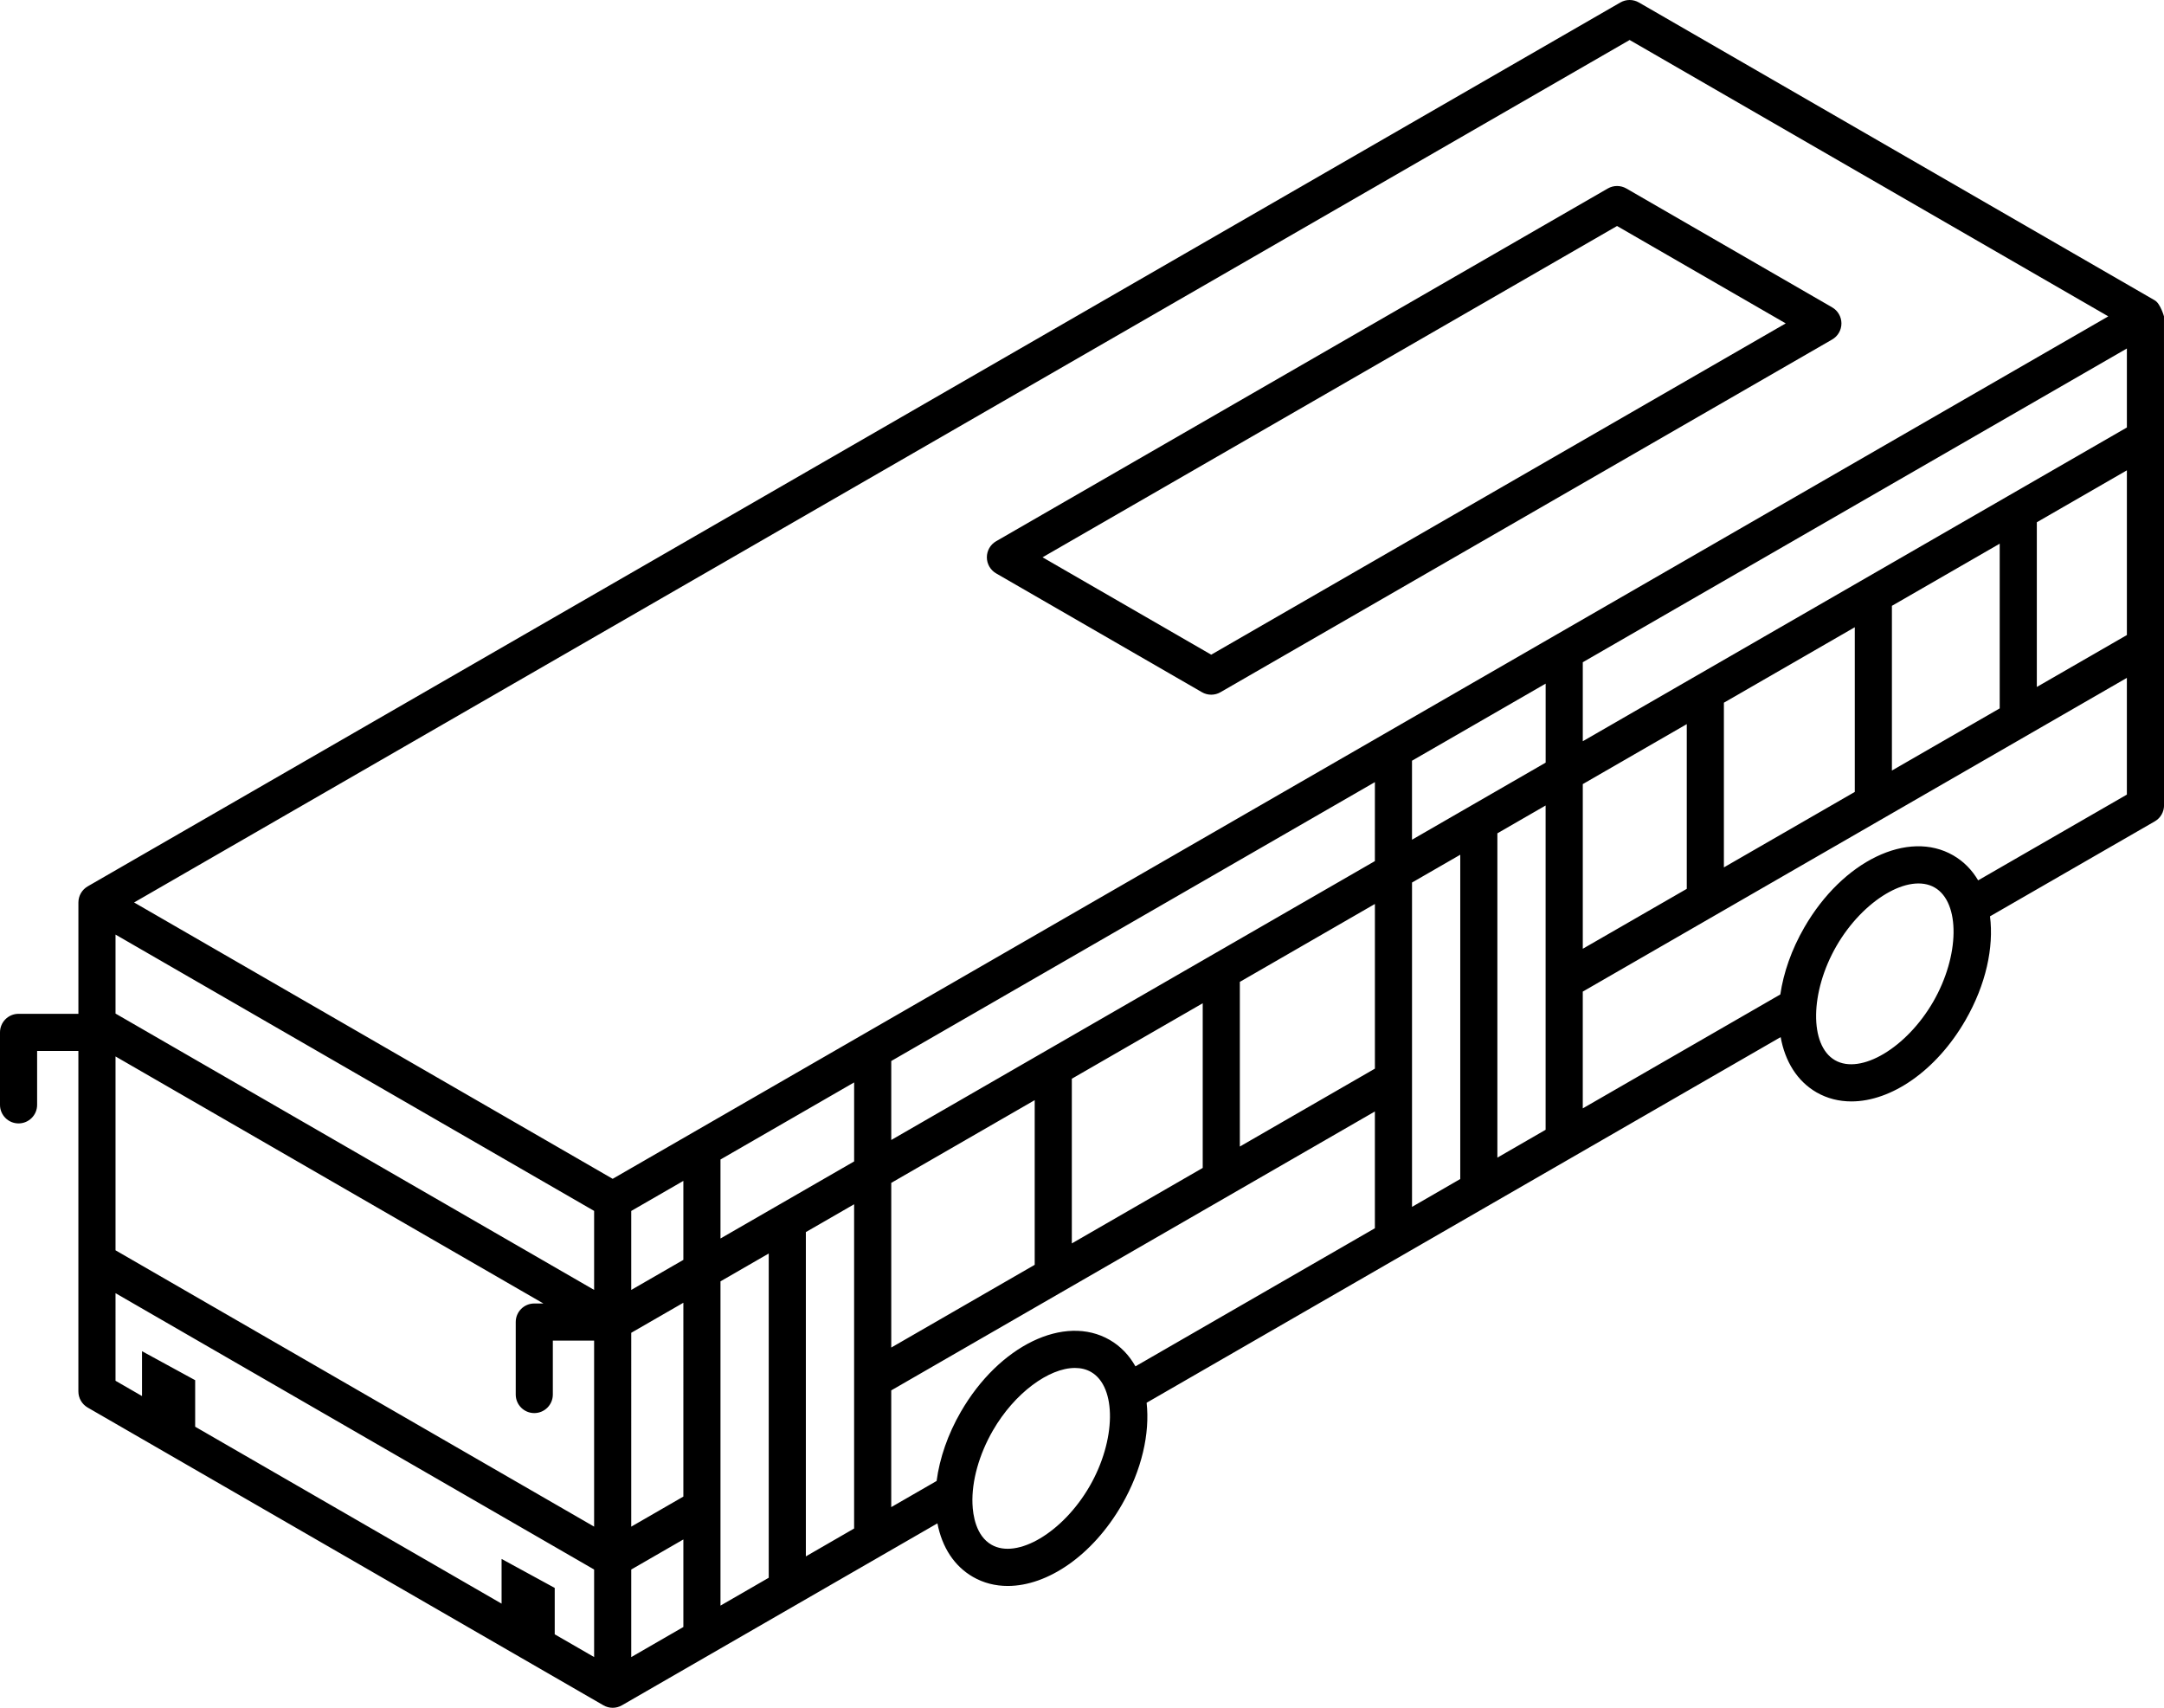 <?xml version="1.0" encoding="iso-8859-1"?>
<!-- Generator: Adobe Illustrator 16.0.0, SVG Export Plug-In . SVG Version: 6.00 Build 0)  -->
<!DOCTYPE svg PUBLIC "-//W3C//DTD SVG 1.1//EN" "http://www.w3.org/Graphics/SVG/1.1/DTD/svg11.dtd">
<svg version="1.1" id="&#x5716;&#x5C64;_1" xmlns="http://www.w3.org/2000/svg" xmlns:xlink="http://www.w3.org/1999/xlink" x="0px"
	 y="0px" width="117px" height="92.325px" viewBox="0 0 117 92.325" style="enable-background:new 0 0 117 92.325;"
	 xml:space="preserve">
<g>
	<path d="M53.858,30.998l11.126,6.423c0.156,0.09,0.33,0.135,0.502,0.135c0.174,0,0.348-0.044,0.502-0.135l33.07-19.067
		c0.311-0.179,0.502-0.51,0.502-0.869c0-0.358-0.191-0.69-0.502-0.869L87.932,10.19c-0.312-0.179-0.693-0.179-1.005,0L53.858,29.259
		c-0.311,0.179-0.502,0.51-0.502,0.869S53.547,30.818,53.858,30.998z M87.428,12.218l9.12,5.265l-31.062,17.91l-9.119-5.265
		L87.428,12.218z"/>
	<path d="M116.999,17.104c0,0-0.19-0.69-0.501-0.869l-27.887-16.1c-0.312-0.18-0.692-0.18-1.004-0.001L4.741,47.918
		c-0.31,0.181-0.501,0.511-0.502,0.869v6.021H1.003C0.449,54.808,0,55.258,0,55.812v3.918c0,0.554,0.449,1.003,1.003,1.003
		c0.554,0,1.004-0.449,1.004-1.003v-2.914h2.231v18.408c0,0.358,0.191,0.688,0.501,0.869L32.624,92.19
		c0.155,0.09,0.329,0.135,0.502,0.135s0.346-0.045,0.501-0.135l17.056-9.836c0.253,1.307,0.916,2.314,1.917,2.893
		c0.578,0.334,1.218,0.492,1.886,0.492c2.148,0,4.583-1.645,6.165-4.386c1.088-1.888,1.525-3.862,1.343-5.519l34.28-19.767
		c0.236,1.31,0.888,2.379,1.937,2.986c0.579,0.333,1.22,0.491,1.888,0.491c2.147,0,4.582-1.646,6.164-4.387
		c1.11-1.925,1.543-3.943,1.329-5.619l8.908-5.134c0.312-0.179,0.502-0.51,0.502-0.87L116.999,17.104z M114.993,23.11L85.576,40.072
		v-4.271l29.417-16.961V23.11L114.993,23.11z M83.568,41.229l-7.226,4.167v-4.271l7.226-4.167V41.229z M74.335,46.552L48.187,61.629
		v-4.27l26.149-15.077L74.335,46.552L74.335,46.552z M46.18,62.788l-7.226,4.166v-4.27l7.226-4.167V62.788z M36.947,68.11
		l-2.818,1.625v-4.27l2.818-1.625V68.11z M36.947,80.907l-2.818,1.625V72.052l2.818-1.624V80.907z M32.122,69.734L6.246,54.795
		v-4.27l25.876,14.938V69.734L32.122,69.734z M6.246,57.113L29.38,70.468h-0.493c-0.554,0-1.003,0.448-1.003,1.003v3.918
		c0,0.555,0.449,1.004,1.003,1.004c0.554,0,1.003-0.449,1.003-1.004v-2.914h2.232v10.056L6.246,67.593V57.113z M34.129,84.85
		l2.818-1.626v4.733l-2.818,1.627V84.85z M38.954,69.271l2.609-1.505v17.529l-2.609,1.506V69.271z M43.57,66.608l2.609-1.504v17.529
		L43.57,84.14V66.608z M48.187,63.947l7.756-4.472v8.902l-7.756,4.473V63.947z M57.95,58.317l7.077-4.08v8.902L57.95,67.22V58.317
		L57.95,58.317z M67.034,53.081l7.302-4.211v8.902l-7.302,4.211V53.081z M76.343,47.711l2.608-1.503v17.531l-2.608,1.506V47.711z
		 M80.958,45.05l2.608-1.504v17.531l-2.608,1.506V45.05z M85.576,42.389l5.622-3.242v8.905l-5.622,3.239V42.389z M93.205,37.989
		l7.077-4.08v8.903l-7.077,4.08V37.989z M102.289,32.752l5.828-3.36v8.904l-5.828,3.36V32.752z M110.124,28.234l4.869-2.807v8.904
		l-4.869,2.807V28.234z M88.109,2.162l25.879,14.941L33.125,63.728L7.25,48.788L88.109,2.162z M6.246,69.911L32.122,84.85v4.732
		l-2.13-1.229v-2.508l-2.873-1.567v2.417l-16.567-9.565v-2.515l-2.873-1.567v2.425l-1.433-0.827V69.911L6.246,69.911z M58.911,80.35
		c-1.436,2.486-3.915,3.964-5.308,3.158c-0.838-0.483-1.002-1.594-1.025-2.213c-0.047-1.221,0.357-2.666,1.106-3.963
		c1.169-2.024,3.03-3.379,4.433-3.379c0.32,0,0.617,0.07,0.875,0.219C60.384,74.978,60.346,77.864,58.911,80.35z M59.996,72.436
		c-2.44-1.408-5.976,0.301-8.05,3.893c-0.697,1.207-1.143,2.496-1.307,3.734l-2.453,1.414v-6.311l26.149-15.078V66.4l-12.946,7.466
		C61.052,73.269,60.587,72.777,59.996,72.436z M104.521,54.157c-1.437,2.486-3.916,3.963-5.31,3.159s-1.354-3.69,0.081-6.177
		c1.438-2.486,3.917-3.962,5.309-3.158C105.994,48.786,105.957,51.67,104.521,54.157z M106.951,47.593
		c-0.331-0.562-0.779-1.023-1.346-1.35c-2.439-1.409-5.977,0.301-8.051,3.893c-0.697,1.208-1.125,2.452-1.298,3.625L85.575,59.92
		v-6.313l29.417-16.96v6.31L106.951,47.593z"/>
</g>
</svg>
